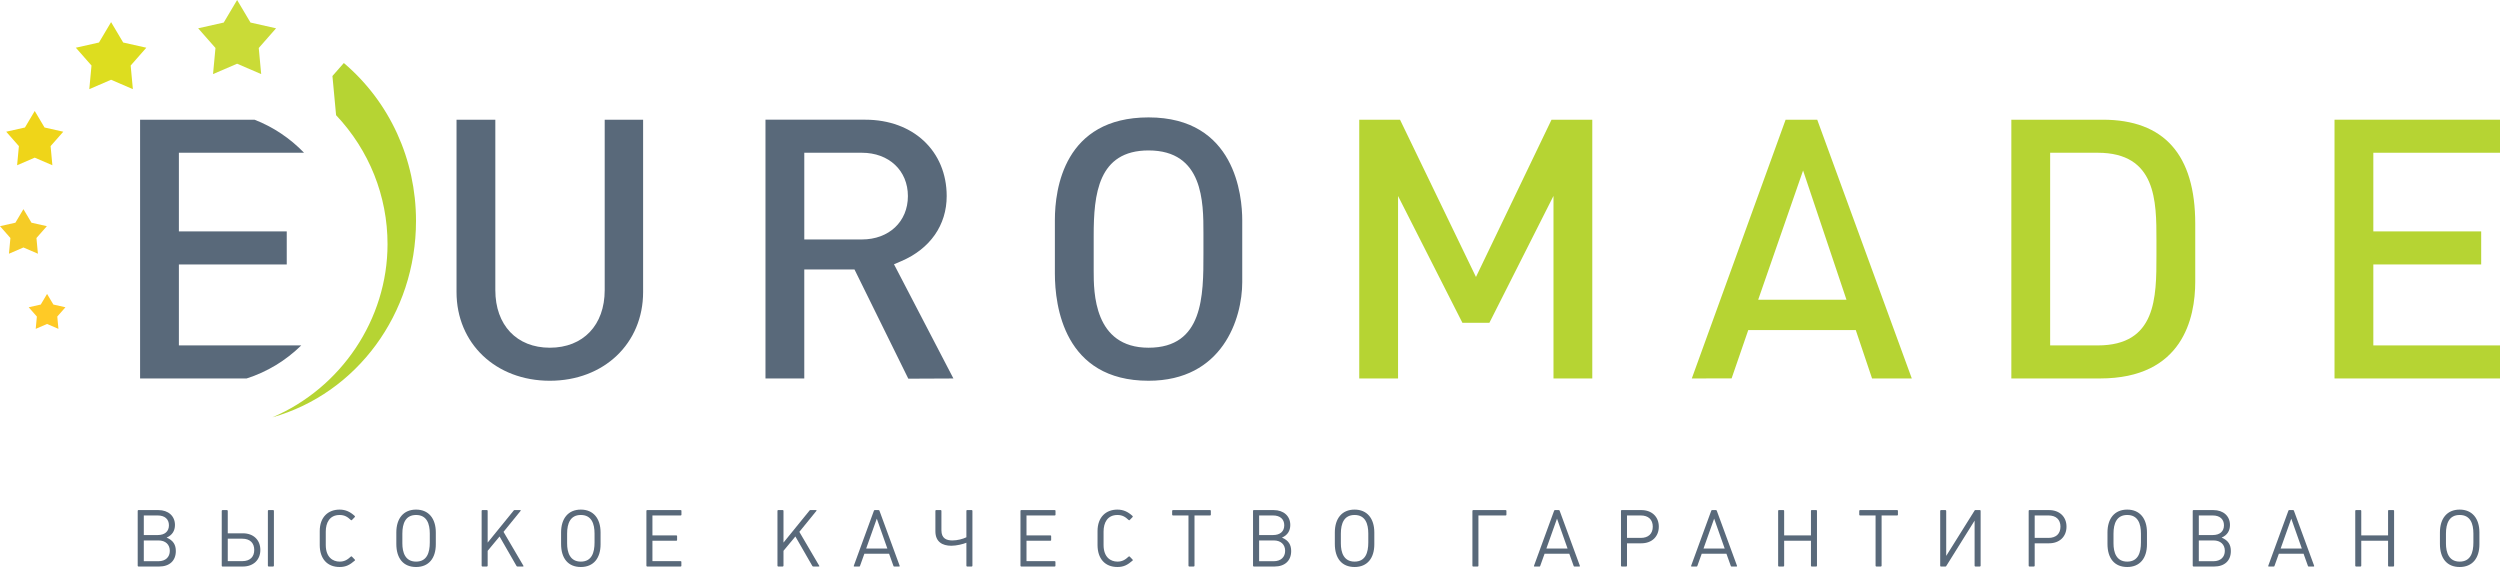 <?xml version="1.0" encoding="iso-8859-1"?>
<!-- Generator: Adobe Illustrator 18.1.0, SVG Export Plug-In . SVG Version: 6.00 Build 0)  -->
<svg version="1.1" id="Layer_1" xmlns="http://www.w3.org/2000/svg" xmlns:xlink="http://www.w3.org/1999/xlink" x="0px" y="0px"
	 viewBox="0 0 505.255 114.592" style="enable-background:new 0 0 505.255 114.592;" xml:space="preserve">
<g>
	<path style="fill:#59697A;" d="M111.12,76.951c10.924,0,18.854-7.538,18.854-17.924V24.192h-7.763v34.449
		c0,7.067-4.353,11.633-11.09,11.633c-6.691,0-11.014-4.566-11.014-11.633V24.192h-7.841v34.835
		C92.264,69.413,100.194,76.951,111.12,76.951z"/>
	<path style="fill:#59697A;" d="M172.761,54.594l10.798,21.915l0.016,0.024l9.112-0.041l-12.01-23.083l1.46-0.624
		c5.842-2.494,9.192-7.288,9.192-13.153c0-9.092-6.764-15.441-16.449-15.441h-20.174v52.294h7.841V54.454h10.145L172.761,54.594z
		 M162.548,30.871h11.634c5.48,0,9.307,3.603,9.307,8.762s-3.827,8.762-9.307,8.762h-11.634V30.871z"/>
	<path style="fill:#59697A;" d="M232.126,23.727c-17.087,0-18.932,14.487-18.932,20.715v10.861c0,6.509,1.845,21.648,18.932,21.648
		c14.946,0,18.934-12.535,18.934-19.941V44.521C251.06,39.643,249.695,23.727,232.126,23.727z M243.217,51.269
		c0,8.467,0,19.005-11.09,19.005s-11.09-11.27-11.09-15.512v-7.139c0-8.331,0.857-17.219,11.09-17.219
		c11.09,0,11.09,10.488,11.09,16.754V51.269z"/>
	<polygon style="fill:#B6D433;" points="313.566,24.192 298.297,55.977 298.07,55.509 282.946,24.192 274.706,24.192 
		274.706,76.486 282.549,76.486 282.549,39.613 295.555,65.237 301.009,65.237 313.963,39.593 313.963,76.486 321.804,76.486 
		321.804,24.192 	"/>
	<path style="fill:#B6D433;" d="M367.266,24.192h-6.389l-18.96,52.294l8.044-0.011l3.364-9.762h21.733l3.288,9.773h8.032
		L367.266,24.192z M355.332,60.577l9.075-26.116l8.769,26.116H355.332z"/>
	<path style="fill:#B6D433;" d="M424.962,24.192h-18.466v52.294h17.925c16.742,0,19.242-12.25,19.242-19.552V45.217
		C443.663,31.265,437.371,24.192,424.962,24.192z M435.822,51.581c0,8.544,0,18.228-11.868,18.228h-9.616V30.871h9.616
		c11.868,0,11.868,9.806,11.868,17.685V51.581z"/>
	<polygon style="fill:#B6D433;" points="505.255,30.871 505.255,24.192 471.811,24.192 471.811,76.486 505.255,76.486 
		505.255,69.809 479.654,69.809 479.654,53.446 501.452,53.446 501.452,46.767 479.654,46.767 479.654,30.871 	"/>
	<g>
		<path style="fill:#59697A;" d="M27.829,114.335v-11.088c0-0.079,0.048-0.159,0.16-0.159h4.021c2.004,0,3.35,1.201,3.35,3.012
			c0,1.139-0.53,2.051-1.683,2.547c1.363,0.578,1.858,1.476,1.858,2.725c0,1.955-1.282,3.125-3.381,3.125h-4.166
			C27.893,114.496,27.829,114.416,27.829,114.335z M31.883,108.133c1.426,0,2.259-0.737,2.259-1.969c0-1.249-0.85-1.988-2.259-1.988
			h-2.82v3.958H31.883z M32.028,113.422c1.41,0,2.291-0.816,2.291-2.099c0-1.281-0.881-2.099-2.291-2.099h-2.965v4.198H32.028z"/>
		<path style="fill:#59697A;" d="M44.814,114.335v-11.088c0-0.079,0.064-0.159,0.16-0.159h0.898c0.096,0,0.16,0.079,0.16,0.159
			v4.535h3.061c2.131,0,3.524,1.346,3.524,3.365c0,2.003-1.41,3.349-3.524,3.349h-4.119
			C44.863,114.496,44.814,114.416,44.814,114.335z M48.98,113.405c1.523,0,2.404-0.833,2.404-2.258c0-1.428-0.881-2.275-2.404-2.275
			h-2.948v4.533H48.98z M54.14,114.335v-11.088c0-0.079,0.048-0.159,0.16-0.159h0.898c0.112,0,0.16,0.079,0.16,0.159v11.088
			c0,0.082-0.064,0.161-0.16,0.161h-0.898C54.204,114.496,54.14,114.416,54.14,114.335z"/>
		<path style="fill:#59697A;" d="M64.62,110.139v-2.805c0-2.853,1.731-4.343,4.007-4.343c1.249,0,2.163,0.465,3.06,1.281
			c0.081,0.065,0.081,0.161,0.017,0.224l-0.578,0.595c-0.064,0.079-0.143,0.063-0.224,0c-0.69-0.657-1.298-1.011-2.259-1.011
			c-2.051,0-2.805,1.586-2.805,3.365v2.694c0,2.499,1.442,3.363,2.805,3.363c0.962,0,1.57-0.368,2.275-1.026
			c0.065-0.063,0.144-0.048,0.208,0.017l0.561,0.578c0.081,0.079,0.096,0.159,0,0.238c-0.977,0.835-1.747,1.283-3.044,1.283
			C66.094,114.592,64.62,112.878,64.62,110.139z"/>
		<path style="fill:#59697A;" d="M80.099,109.929v-2.323c0-2.821,1.443-4.615,3.99-4.615c2.533,0,3.99,1.793,3.99,4.615v2.403
			c0,2.788-1.41,4.584-3.99,4.584C81.542,114.592,80.099,112.878,80.099,109.929z M86.861,109.64v-1.81
			c0-1.938-0.577-3.751-2.772-3.751c-2.115,0-2.772,1.683-2.772,3.768v1.969c0,1.813,0.561,3.686,2.772,3.686
			S86.861,111.674,86.861,109.64z"/>
		<path style="fill:#59697A;" d="M103.766,103.246c0.065-0.079,0.096-0.159,0.241-0.159h1.106c0.128,0,0.176,0.063,0.112,0.144
			l-3.462,4.261l4.023,6.859c0.048,0.079,0.016,0.144-0.112,0.144H104.6c-0.144,0-0.193-0.079-0.241-0.161l-3.397-5.912
			l-2.404,2.901v3.012c0,0.082-0.064,0.161-0.16,0.161h-0.898c-0.096,0-0.16-0.079-0.16-0.161v-11.088
			c0-0.079,0.048-0.159,0.16-0.159h0.898c0.112,0,0.16,0.079,0.16,0.159v6.411L103.766,103.246z"/>
		<path style="fill:#59697A;" d="M113.396,109.929v-2.323c0-2.821,1.443-4.615,3.99-4.615c2.533,0,3.99,1.793,3.99,4.615v2.403
			c0,2.788-1.41,4.584-3.99,4.584C114.84,114.592,113.396,112.878,113.396,109.929z M120.159,109.64v-1.81
			c0-1.938-0.577-3.751-2.772-3.751c-2.115,0-2.772,1.683-2.772,3.768v1.969c0,1.813,0.561,3.686,2.772,3.686
			S120.159,111.674,120.159,109.64z"/>
		<path style="fill:#59697A;" d="M130.639,114.335v-11.088c0-0.079,0.048-0.159,0.16-0.159h6.762c0.081,0,0.16,0.048,0.16,0.159
			v0.77c0,0.111-0.079,0.159-0.16,0.159h-5.704v4.023h4.823c0.081,0,0.16,0.048,0.16,0.161v0.768c0,0.113-0.079,0.161-0.16,0.161
			h-4.823v4.117h5.689c0.079,0,0.16,0.048,0.16,0.161v0.768c0,0.113-0.081,0.161-0.16,0.161h-6.747
			C130.703,114.496,130.639,114.416,130.639,114.335z"/>
		<path style="fill:#59697A;" d="M163.553,103.246c0.064-0.079,0.095-0.159,0.24-0.159h1.106c0.128,0,0.176,0.063,0.112,0.144
			l-3.462,4.261l4.023,6.859c0.048,0.079,0.016,0.144-0.112,0.144h-1.074c-0.144,0-0.193-0.079-0.241-0.161l-3.397-5.912
			l-2.404,2.901v3.012c0,0.082-0.064,0.161-0.16,0.161h-0.898c-0.096,0-0.16-0.079-0.16-0.161v-11.088
			c0-0.079,0.048-0.159,0.16-0.159h0.898c0.112,0,0.16,0.079,0.16,0.159v6.411L163.553,103.246z"/>
		<path style="fill:#59697A;" d="M172.557,114.335l4.07-11.136c0.017-0.048,0.065-0.111,0.177-0.111h0.752
			c0.113,0,0.161,0.063,0.177,0.111l4.086,11.136c0.031,0.082,0.016,0.161-0.096,0.161h-0.994c-0.128,0-0.143-0.079-0.176-0.161
			l-0.865-2.419h-4.999l-0.865,2.419c-0.033,0.082-0.048,0.161-0.177,0.161h-0.993C172.542,114.496,172.525,114.416,172.557,114.335
			z M179.335,110.858l-2.131-6.04l-2.147,6.04H179.335z"/>
		<path style="fill:#59697A;" d="M195.31,114.335v-4.646c-0.657,0.272-1.987,0.609-3.044,0.609c-1.827,0-3.221-0.802-3.221-2.932
			v-4.119c0-0.079,0.048-0.159,0.16-0.159h0.898c0.112,0,0.16,0.079,0.16,0.159v3.926c0,1.666,1.041,2.051,2.227,2.051
			c0.962,0,2.115-0.289,2.82-0.64v-5.337c0-0.079,0.033-0.159,0.144-0.159h0.914c0.112,0,0.16,0.079,0.16,0.159v11.088
			c0,0.082-0.064,0.161-0.144,0.161h-0.929C195.374,114.496,195.31,114.416,195.31,114.335z"/>
		<path style="fill:#59697A;" d="M206.239,114.335v-11.088c0-0.079,0.048-0.159,0.16-0.159h6.762c0.081,0,0.16,0.048,0.16,0.159
			v0.77c0,0.111-0.079,0.159-0.16,0.159h-5.704v4.023h4.823c0.081,0,0.16,0.048,0.16,0.161v0.768c0,0.113-0.079,0.161-0.16,0.161
			h-4.823v4.117h5.689c0.079,0,0.16,0.048,0.16,0.161v0.768c0,0.113-0.081,0.161-0.16,0.161h-6.747
			C206.302,114.496,206.239,114.416,206.239,114.335z"/>
		<path style="fill:#59697A;" d="M221.814,110.139v-2.805c0-2.853,1.731-4.343,4.007-4.343c1.249,0,2.163,0.465,3.06,1.281
			c0.081,0.065,0.081,0.161,0.017,0.224l-0.578,0.595c-0.064,0.079-0.144,0.063-0.224,0c-0.689-0.657-1.298-1.011-2.259-1.011
			c-2.051,0-2.805,1.586-2.805,3.365v2.694c0,2.499,1.442,3.363,2.805,3.363c0.962,0,1.571-0.368,2.275-1.026
			c0.064-0.063,0.144-0.048,0.208,0.017l0.561,0.578c0.081,0.079,0.096,0.159,0,0.238c-0.977,0.835-1.747,1.283-3.044,1.283
			C223.289,114.592,221.814,112.878,221.814,110.139z"/>
		<path style="fill:#59697A;" d="M240.193,114.335v-10.159h-3.139c-0.081,0-0.161-0.063-0.161-0.159v-0.77
			c0-0.096,0.081-0.159,0.161-0.159h7.499c0.079,0,0.159,0.048,0.159,0.159v0.77c0,0.111-0.079,0.159-0.159,0.159h-3.142v10.159
			c0,0.082-0.063,0.161-0.159,0.161h-0.898C240.258,114.496,240.193,114.416,240.193,114.335z"/>
		<path style="fill:#59697A;" d="M253.239,114.335v-11.088c0-0.079,0.048-0.159,0.159-0.159h4.023c2.003,0,3.349,1.201,3.349,3.012
			c0,1.139-0.527,2.051-1.683,2.547c1.363,0.578,1.861,1.476,1.861,2.725c0,1.955-1.283,3.125-3.382,3.125h-4.167
			C253.304,114.496,253.239,114.416,253.239,114.335z M257.293,108.133c1.425,0,2.258-0.737,2.258-1.969
			c0-1.249-0.847-1.988-2.258-1.988h-2.821v3.958H257.293z M257.437,113.422c1.411,0,2.292-0.816,2.292-2.099
			c0-1.281-0.881-2.099-2.292-2.099h-2.966v4.198H257.437z"/>
		<path style="fill:#59697A;" d="M269.772,109.929v-2.323c0-2.821,1.442-4.615,3.991-4.615c2.53,0,3.989,1.793,3.989,4.615v2.403
			c0,2.788-1.411,4.584-3.989,4.584C271.214,114.592,269.772,112.878,269.772,109.929z M276.535,109.64v-1.81
			c0-1.938-0.575-3.751-2.771-3.751c-2.116,0-2.773,1.683-2.773,3.768v1.969c0,1.813,0.561,3.686,2.773,3.686
			C275.974,113.502,276.535,111.674,276.535,109.64z"/>
		<path style="fill:#59697A;" d="M297.577,114.335v-11.088c0-0.079,0.063-0.159,0.159-0.159h6.553c0.082,0,0.161,0.048,0.161,0.159
			v0.77c0,0.111-0.079,0.159-0.161,0.159h-5.496v10.159c0,0.096-0.048,0.161-0.159,0.161h-0.898
			C297.625,114.496,297.577,114.416,297.577,114.335z"/>
		<path style="fill:#59697A;" d="M310.028,114.335l4.068-11.136c0.017-0.048,0.065-0.111,0.176-0.111h0.754
			c0.113,0,0.161,0.063,0.176,0.111l4.088,11.136c0.031,0.082,0.014,0.161-0.096,0.161h-0.994c-0.128,0-0.144-0.079-0.176-0.161
			l-0.864-2.419h-5l-0.867,2.419c-0.031,0.082-0.048,0.161-0.176,0.161h-0.994C310.011,114.496,309.995,114.416,310.028,114.335z
			 M316.805,110.858l-2.13-6.04l-2.147,6.04H316.805z"/>
		<path style="fill:#59697A;" d="M327.604,114.335v-11.088c0-0.079,0.048-0.159,0.159-0.159h3.958c2.116,0,3.527,1.346,3.527,3.349
			c0,2.02-1.411,3.365-3.527,3.365h-2.901v4.533c0,0.082-0.063,0.161-0.159,0.161h-0.898
			C327.667,114.496,327.604,114.416,327.604,114.335z M331.61,108.711c1.521,0,2.419-0.833,2.419-2.275
			c0-1.425-0.898-2.261-2.419-2.261h-2.79v4.535H331.61z"/>
		<path style="fill:#59697A;" d="M341.786,114.335l4.068-11.136c0.017-0.048,0.065-0.111,0.176-0.111h0.754
			c0.113,0,0.161,0.063,0.176,0.111l4.088,11.136c0.031,0.082,0.014,0.161-0.096,0.161h-0.994c-0.128,0-0.144-0.079-0.176-0.161
			l-0.864-2.419h-5l-0.867,2.419c-0.031,0.082-0.048,0.161-0.176,0.161h-0.994C341.769,114.496,341.752,114.416,341.786,114.335z
			 M348.563,110.858l-2.131-6.04l-2.147,6.04H348.563z"/>
		<path style="fill:#59697A;" d="M359.365,114.335v-11.088c0-0.079,0.048-0.159,0.159-0.159h0.898c0.113,0,0.159,0.079,0.159,0.159
			v4.952h5.417v-4.952c0-0.079,0.034-0.159,0.144-0.159h0.915c0.111,0,0.159,0.079,0.159,0.159v11.088
			c0,0.082-0.063,0.161-0.144,0.161h-0.929c-0.079,0-0.144-0.079-0.144-0.161v-5.046h-5.417v5.046c0,0.082-0.063,0.161-0.159,0.161
			h-0.898C359.427,114.496,359.365,114.416,359.365,114.335z"/>
		<path style="fill:#59697A;" d="M379.057,114.335v-10.159h-3.142c-0.079,0-0.159-0.063-0.159-0.159v-0.77
			c0-0.096,0.079-0.159,0.159-0.159h7.499c0.082,0,0.161,0.048,0.161,0.159v0.77c0,0.111-0.079,0.159-0.161,0.159h-3.139v10.159
			c0,0.082-0.065,0.161-0.161,0.161h-0.898C379.119,114.496,379.057,114.416,379.057,114.335z"/>
		<path style="fill:#59697A;" d="M392.117,114.335v-11.088c0-0.079,0.063-0.159,0.159-0.159h0.898c0.096,0,0.159,0.079,0.159,0.159
			v9.102l5.754-9.199c0.017-0.031,0.065-0.063,0.128-0.063h0.915c0.111,0,0.159,0.079,0.159,0.159v11.088
			c0,0.082-0.063,0.161-0.159,0.161h-0.898c-0.096,0-0.161-0.079-0.161-0.161v-9.117l-5.751,9.213
			c-0.017,0.034-0.065,0.065-0.128,0.065h-0.915C392.165,114.496,392.117,114.416,392.117,114.335z"/>
		<path style="fill:#59697A;" d="M409.999,114.335v-11.088c0-0.079,0.048-0.159,0.159-0.159h3.958c2.116,0,3.527,1.346,3.527,3.349
			c0,2.02-1.411,3.365-3.527,3.365h-2.901v4.533c0,0.082-0.063,0.161-0.159,0.161h-0.898
			C410.061,114.496,409.999,114.416,409.999,114.335z M414.004,108.711c1.521,0,2.419-0.833,2.419-2.275
			c0-1.425-0.898-2.261-2.419-2.261h-2.79v4.535H414.004z"/>
		<path style="fill:#59697A;" d="M425.926,109.929v-2.323c0-2.821,1.442-4.615,3.991-4.615c2.53,0,3.989,1.793,3.989,4.615v2.403
			c0,2.788-1.411,4.584-3.989,4.584C427.368,114.592,425.926,112.878,425.926,109.929z M432.688,109.64v-1.81
			c0-1.938-0.575-3.751-2.771-3.751c-2.116,0-2.773,1.683-2.773,3.768v1.969c0,1.813,0.561,3.686,2.773,3.686
			C432.127,113.502,432.688,111.674,432.688,109.64z"/>
		<path style="fill:#59697A;" d="M443.153,114.335v-11.088c0-0.079,0.048-0.159,0.161-0.159h4.02c2.003,0,3.349,1.201,3.349,3.012
			c0,1.139-0.527,2.051-1.683,2.547c1.363,0.578,1.861,1.476,1.861,2.725c0,1.955-1.283,3.125-3.382,3.125h-4.165
			C443.218,114.496,443.153,114.416,443.153,114.335z M447.207,108.133c1.425,0,2.261-0.737,2.261-1.969
			c0-1.249-0.85-1.988-2.261-1.988h-2.821v3.958H447.207z M447.351,113.422c1.411,0,2.292-0.816,2.292-2.099
			c0-1.281-0.881-2.099-2.292-2.099h-2.966v4.198H447.351z"/>
		<path style="fill:#59697A;" d="M458.423,114.335l4.071-11.136c0.017-0.048,0.065-0.111,0.176-0.111h0.754
			c0.113,0,0.161,0.063,0.176,0.111l4.088,11.136c0.031,0.082,0.014,0.161-0.096,0.161h-0.994c-0.128,0-0.144-0.079-0.176-0.161
			l-0.864-2.419h-5l-0.867,2.419c-0.031,0.082-0.048,0.161-0.176,0.161h-0.994C458.408,114.496,458.391,114.416,458.423,114.335z
			 M465.202,110.858l-2.131-6.04l-2.147,6.04H465.202z"/>
		<path style="fill:#59697A;" d="M476.001,114.335v-11.088c0-0.079,0.048-0.159,0.159-0.159h0.898c0.113,0,0.159,0.079,0.159,0.159
			v4.952h5.417v-4.952c0-0.079,0.034-0.159,0.144-0.159h0.915c0.111,0,0.159,0.079,0.159,0.159v11.088
			c0,0.082-0.063,0.161-0.144,0.161h-0.929c-0.079,0-0.144-0.079-0.144-0.161v-5.046h-5.417v5.046c0,0.082-0.063,0.161-0.159,0.161
			h-0.898C476.064,114.496,476.001,114.416,476.001,114.335z"/>
		<path style="fill:#59697A;" d="M493.115,109.929v-2.323c0-2.821,1.442-4.615,3.991-4.615c2.53,0,3.989,1.793,3.989,4.615v2.403
			c0,2.788-1.411,4.584-3.989,4.584C494.557,114.592,493.115,112.878,493.115,109.929z M499.877,109.64v-1.81
			c0-1.938-0.575-3.751-2.771-3.751c-2.116,0-2.773,1.683-2.773,3.768v1.969c0,1.813,0.561,3.686,2.773,3.686
			C499.316,113.502,499.877,111.674,499.877,109.64z"/>
	</g>
	<path style="fill:#59697A;" d="M36.154,69.809V53.446h21.798v-6.679H36.154V30.871h25.291c-2.799-2.918-6.247-5.221-10.006-6.679
		H28.311v52.294h21.537c4.125-1.315,7.927-3.618,11.032-6.677H36.154z"/>
	<g>
		<path style="fill:#B6D433;" d="M84.076,44.642c0-12.424-5.312-24.036-14.585-31.903l-2.305,2.621l0.738,7.92
			c6.705,7.101,10.397,16.355,10.397,26.066c0,15.224-9.394,29.081-23.284,35.005C72.087,79.526,84.076,63.448,84.076,44.642z"/>
		<polygon style="fill:#CADB37;" points="47.921,12.876 52.786,14.974 52.294,9.698 55.793,5.72 50.623,4.557 47.921,0 
			45.218,4.557 40.048,5.72 43.547,9.698 43.055,14.974 		"/>
		<polygon style="fill:#DDDD1F;" points="22.45,16.119 26.853,18.017 26.408,13.244 29.573,9.644 24.896,8.592 22.45,4.469 
			20.005,8.592 15.327,9.644 18.493,13.244 18.048,18.017 		"/>
		<polygon style="fill:#EFD519;" points="7.021,31.861 10.585,33.397 10.225,29.533 12.788,26.619 9.001,25.767 7.021,22.429 
			5.042,25.767 1.255,26.619 3.818,29.533 3.458,33.397 		"/>
		<polygon style="fill:#F5CC26;" points="7.662,51.277 7.366,48.103 9.471,45.71 6.361,45.011 4.735,42.27 3.109,45.011 0,45.71 
			2.105,48.103 1.809,51.277 4.735,50.015 		"/>
		<polygon style="fill:#FFCA26;" points="9.513,65.475 11.809,66.465 11.576,63.976 13.227,62.098 10.788,61.55 9.513,59.4 
			8.238,61.55 5.799,62.098 7.45,63.976 7.218,66.465 		"/>
	</g>
</g>
</svg>
